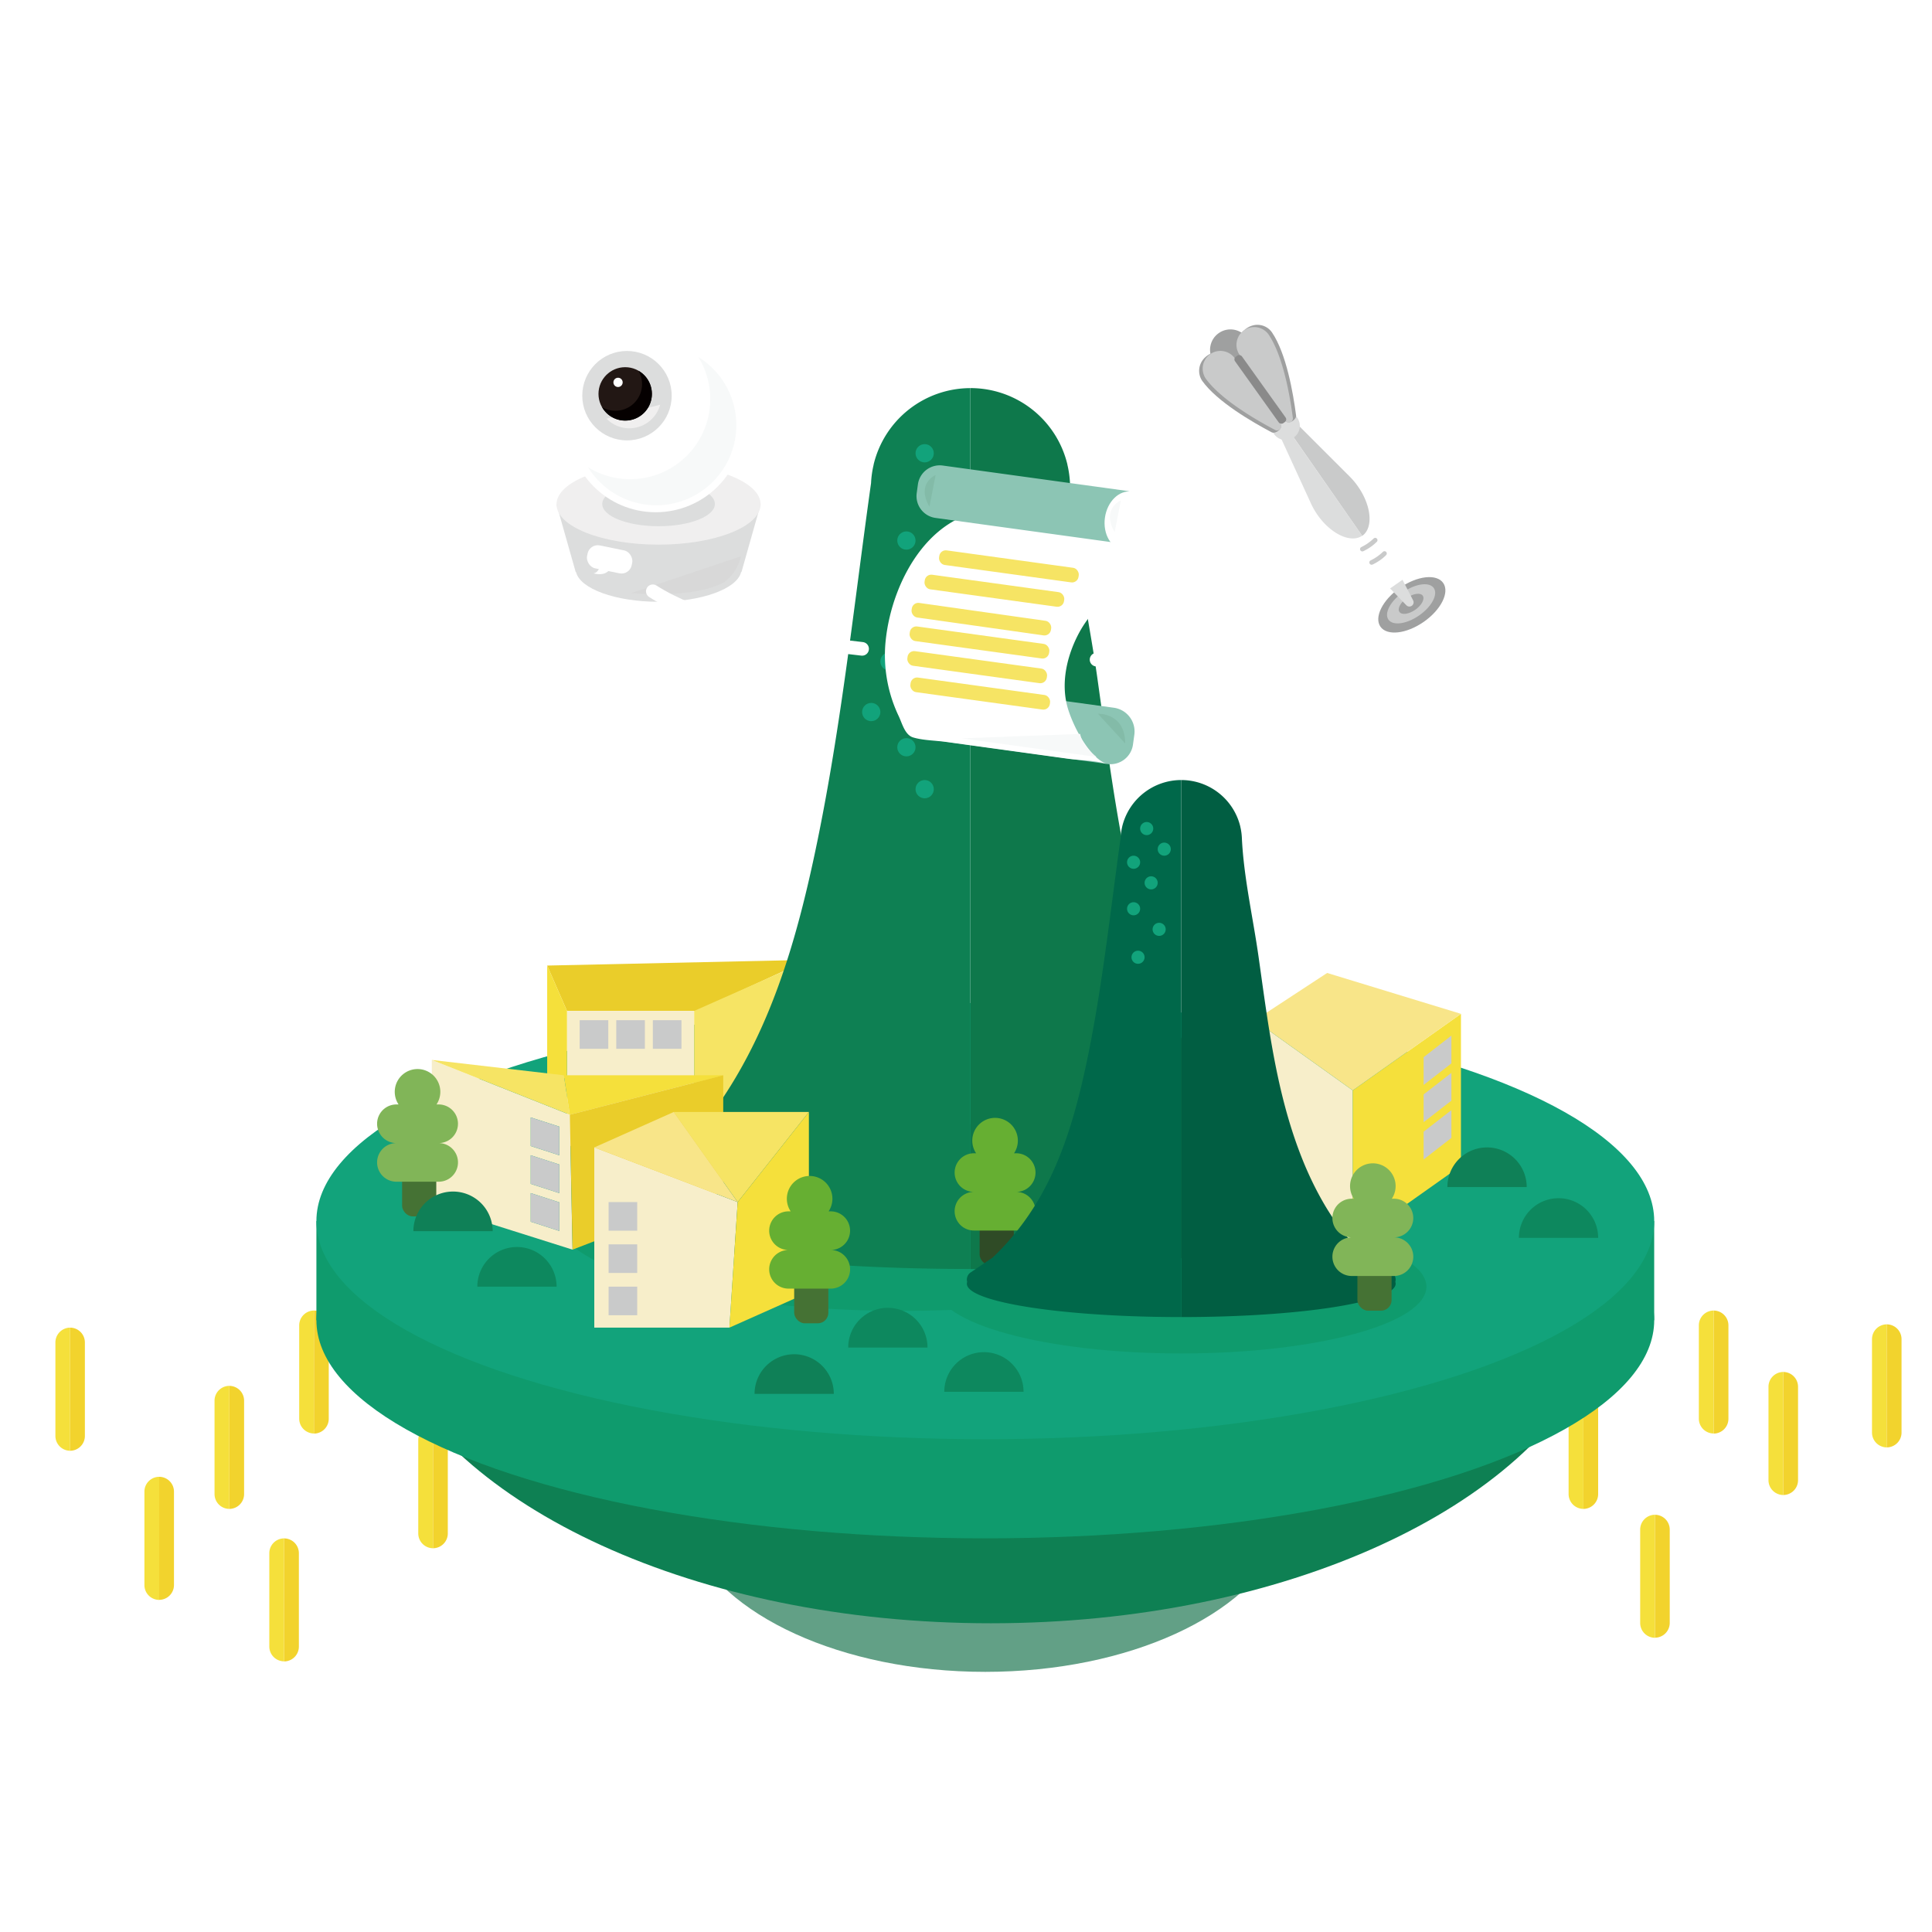 <svg id="f264244d-50e3-471c-bc94-b60b6916aa0e" data-name="圖層 1" xmlns="http://www.w3.org/2000/svg" viewBox="0 0 992.13 992.13"><defs><style>.b56b748f-7332-4254-b393-47cebc32f1a3{fill:#f5e03b;}.\38 561c42c-3bb8-4761-ab30-1879a7466108{fill:#f2d32d;}.\31 6df21f7-6a6e-48b4-906b-2917e311256c{fill:#62a086;}.e1f230b3-d1d1-4738-8fe3-caaec34c8f58{fill:#0e8053;}.\32 6ae59b1-04a4-4c6a-8778-3ce4b2ae7686{fill:#0f9b6d;}.\32 ce059da-54fe-48a2-9fe4-6fb1335ca967{fill:#12a37b;}.f6792d0e-aa53-4041-98a6-9c2b2dffec02{fill:#0d885e;}.\36 be023d9-ae04-4bc9-b5fc-6857a83affab{fill:#0f8057;}.cbf238d7-36e4-492e-a3fb-d5cef336b883{fill:#eacd2a;}.\36 32fab99-02d4-4be6-945d-cec0082ff583{fill:#f7eeca;}.a2ad1a66-c5cc-48ca-8092-c264c77920be{fill:#f6e464;}.\32 4b6d9be-a603-4f38-a528-7f9eb2827288{fill:#c9caca;}.\36 f7b763a-e51d-4af4-93ba-2d75985c683e{fill:#f8e589;}.dc66a61c-7e7b-4969-a222-8c3c5339c501{fill:none;stroke:#fff;stroke-linecap:round;stroke-linejoin:round;stroke-width:7px;}.\30 289f94a-2566-45e3-a991-e964b0700a8a{fill:#0e784b;}.\36 97c3b4d-dc02-4bcf-bd06-db3b7dc6add1{fill:#2f4b26;}.\32 153f1da-2250-4857-ab06-e92525970aa2{fill:#66af32;}.\34 4dca7db-f397-4898-8d85-4238ea3cf5c4{fill:#00684a;}.\35 e222657-0065-476c-936d-b262166b0143{fill:#015e42;}.\35 6f91ed4-9d36-40d9-9b92-db7882f66483{fill:#dcdddd;}.be777dca-b24e-4787-8670-69d47247463d{fill:#f0efef;}.\32 d9dc091-f37a-4e94-86ce-3821fb71709f{fill:#fff;}.\37 8dfba76-feaf-450a-8e4b-dc7fc792b671{fill:#f7f9f9;}.edac9ad7-be63-47ca-9610-03837ff4da06{fill:#221714;}.\36 fa845cb-d7e1-431f-9a63-595c2169b3be{fill:#050000;}.\31 3fcb075-b9ef-4430-95ec-569df83e07a5{fill:#d8d8d8;}.\35 37a5d93-c904-4a17-ab50-9ac062dbeea3{fill:#8cc5b4;}.\35 a608898-fa65-4c12-9b70-5c8b3decef13{fill:#83bba8;}.e91d2099-c63a-44e9-927a-182a309af642{fill:#9fa0a0;}.d4483990-4533-4230-9999-d134732304f0{fill:#8a8a8a;}.\34 1eb86ef-f340-4433-8572-cd2405f0e5cc{fill:#457234;}.\36 a0b7182-f01e-4ba5-be4b-a44240ec28d3{fill:#81b558;}</style></defs><title>stars</title><g id="f5f8944d-e39e-44bc-bda3-e0d13003c90a" data-name="planet_station"><g id="bf2a74ea-cf5c-4204-a18b-e447b49fd3b2" data-name="light11"><path class="b56b748f-7332-4254-b393-47cebc32f1a3" d="M153.65,680.54v48a7.61,7.61,0,0,0,7.59,7.59V673A7.61,7.61,0,0,0,153.65,680.54Z"/><path class="8561c42c-3bb8-4761-ab30-1879a7466108" d="M161.23,673v63.18a7.61,7.61,0,0,0,7.59-7.59v-48A7.61,7.61,0,0,0,161.23,673Z"/></g><g id="bfb4b6fb-de22-4448-a2e8-fa7dc5d07d7d" data-name="light10"><path class="b56b748f-7332-4254-b393-47cebc32f1a3" d="M214.79,739.47v48a7.61,7.61,0,0,0,7.59,7.59V731.88A7.61,7.61,0,0,0,214.79,739.47Z"/><path class="8561c42c-3bb8-4761-ab30-1879a7466108" d="M222.37,731.88v63.18a7.61,7.61,0,0,0,7.59-7.59v-48A7.61,7.61,0,0,0,222.37,731.88Z"/></g><g id="590f8d53-5642-49bc-b910-028097c0ffcc" data-name="light9"><path class="b56b748f-7332-4254-b393-47cebc32f1a3" d="M28.45,689.36v48A7.61,7.61,0,0,0,36,745V681.78A7.61,7.61,0,0,0,28.45,689.36Z"/><path class="8561c42c-3bb8-4761-ab30-1879a7466108" d="M36,681.78V745a7.61,7.61,0,0,0,7.59-7.59v-48A7.61,7.61,0,0,0,36,681.78Z"/></g><g id="9f234933-49a9-4b34-8469-5f6766c93fc3" data-name="light8"><path class="b56b748f-7332-4254-b393-47cebc32f1a3" d="M74.16,766v48a7.61,7.61,0,0,0,7.59,7.59V758.38A7.61,7.61,0,0,0,74.16,766Z"/><path class="8561c42c-3bb8-4761-ab30-1879a7466108" d="M81.75,758.38v63.18A7.61,7.61,0,0,0,89.34,814V766A7.61,7.61,0,0,0,81.75,758.38Z"/></g><g id="779992aa-9362-445a-b525-cec60c7b7572" data-name="light7"><path class="b56b748f-7332-4254-b393-47cebc32f1a3" d="M110.17,719.26v48a7.61,7.61,0,0,0,7.59,7.59V711.68A7.61,7.61,0,0,0,110.17,719.26Z"/><path class="8561c42c-3bb8-4761-ab30-1879a7466108" d="M117.76,711.68v63.18a7.61,7.61,0,0,0,7.59-7.59v-48A7.61,7.61,0,0,0,117.76,711.68Z"/></g><g id="e74e3d3d-c350-4fd2-afbc-b89b46fb930f" data-name="light6"><path class="b56b748f-7332-4254-b393-47cebc32f1a3" d="M138.3,797.55v48a7.61,7.61,0,0,0,7.59,7.59V790A7.61,7.61,0,0,0,138.3,797.55Z"/><path class="8561c42c-3bb8-4761-ab30-1879a7466108" d="M145.89,790v63.18a7.61,7.61,0,0,0,7.59-7.59v-48A7.61,7.61,0,0,0,145.89,790Z"/></g><g id="7ab5a795-8ae6-4986-8449-7903894e5254" data-name="light5"><path class="b56b748f-7332-4254-b393-47cebc32f1a3" d="M805.52,719.26v48a7.61,7.61,0,0,0,7.59,7.59V711.68A7.61,7.61,0,0,0,805.52,719.26Z"/><path class="8561c42c-3bb8-4761-ab30-1879a7466108" d="M813.1,711.68v63.18a7.61,7.61,0,0,0,7.59-7.59v-48A7.61,7.61,0,0,0,813.1,711.68Z"/></g><g id="617f3ab4-2beb-4b17-be12-5b58d3b61733" data-name="light4"><path class="b56b748f-7332-4254-b393-47cebc32f1a3" d="M842.27,785.45v48a7.61,7.61,0,0,0,7.59,7.59V777.87A7.61,7.61,0,0,0,842.27,785.45Z"/><path class="8561c42c-3bb8-4761-ab30-1879a7466108" d="M849.86,777.87V841a7.61,7.61,0,0,0,7.59-7.59v-48A7.61,7.61,0,0,0,849.86,777.87Z"/></g><g id="19829892-0529-488f-bf95-a21dcea4638d" data-name="light3"><path class="b56b748f-7332-4254-b393-47cebc32f1a3" d="M872.4,680.54v48a7.61,7.61,0,0,0,7.59,7.59V673A7.61,7.61,0,0,0,872.4,680.54Z"/><path class="8561c42c-3bb8-4761-ab30-1879a7466108" d="M880,673v63.18a7.61,7.61,0,0,0,7.59-7.59v-48A7.61,7.61,0,0,0,880,673Z"/></g><g id="33e9337a-29bb-4edc-a1c7-6b91811a73bf" data-name="light2"><path class="b56b748f-7332-4254-b393-47cebc32f1a3" d="M908.16,712.13v48a7.61,7.61,0,0,0,7.59,7.59V704.54A7.61,7.61,0,0,0,908.16,712.13Z"/><path class="8561c42c-3bb8-4761-ab30-1879a7466108" d="M915.75,704.54v63.18a7.61,7.61,0,0,0,7.59-7.59v-48A7.61,7.61,0,0,0,915.75,704.54Z"/></g><g id="65ed241a-4465-4462-9a82-d0c5d92af77b" data-name="light1"><path class="b56b748f-7332-4254-b393-47cebc32f1a3" d="M961.32,687.68v48a7.61,7.61,0,0,0,7.59,7.59V680.09A7.61,7.61,0,0,0,961.32,687.68Z"/><path class="8561c42c-3bb8-4761-ab30-1879a7466108" d="M968.9,680.09v63.18a7.61,7.61,0,0,0,7.59-7.59v-48A7.61,7.61,0,0,0,968.9,680.09Z"/></g><path class="16df21f7-6a6e-48b4-906b-2917e311256c" d="M353.65,790c16.57,39.32,78.48,68.54,152.33,68.54S641.73,829.29,658.3,790Z"/><path class="e1f230b3-d1d1-4738-8fe3-caaec34c8f58" d="M197.13,693.36C231,773.81,357.69,833.59,508.79,833.59s277.75-59.78,311.66-140.23Z"/><ellipse class="26ae59b1-04a4-4c6a-8778-3ce4b2ae7686" cx="505.98" cy="677.96" rx="343.5" ry="112.01"/><rect class="26ae59b1-04a4-4c6a-8778-3ce4b2ae7686" x="162.48" y="627.06" width="686.99" height="50.9"/><ellipse class="2ce059da-54fe-48a2-9fe4-6fb1335ca967" cx="505.98" cy="627.06" rx="343.5" ry="112.01"/><ellipse class="26ae59b1-04a4-4c6a-8778-3ce4b2ae7686" cx="462.81" cy="624.74" rx="177.74" ry="48.45"/><ellipse class="26ae59b1-04a4-4c6a-8778-3ce4b2ae7686" cx="606.59" cy="660.72" rx="125.91" ry="34.32"/><path class="f6792d0e-aa53-4041-98a6-9c2b2dffec02" d="M800.34,615.31A20.35,20.35,0,0,0,780,635.67h40.7A20.35,20.35,0,0,0,800.34,615.31Z"/><path class="f6792d0e-aa53-4041-98a6-9c2b2dffec02" d="M505.27,694.37a20.35,20.35,0,0,0-20.35,20.35h40.7A20.35,20.35,0,0,0,505.27,694.37Z"/><path class="6be023d9-ae04-4bc9-b5fc-6857a83affab" d="M407.83,695.44a20.35,20.35,0,0,0-20.35,20.35h40.7A20.35,20.35,0,0,0,407.83,695.44Z"/><polygon class="cbf238d7-36e4-492e-a3fb-d5cef336b883" points="280.99 495.84 291.16 519.13 357.8 519.13 415.03 492.9 280.99 495.84"/><rect class="632fab99-02d4-4be6-945d-cec0082ff583" x="291.16" y="519.13" width="65.31" height="69.31"/><polygon class="a2ad1a66-c5cc-48ca-8092-c264c77920be" points="403.44 498.32 389.79 557.12 356.47 588.44 356.47 519.13 403.44 498.32"/><rect class="24b6d9be-a603-4f38-a528-7f9eb2827288" x="297.68" y="523.9" width="14.69" height="14.69"/><rect class="24b6d9be-a603-4f38-a528-7f9eb2827288" x="316.47" y="523.9" width="14.69" height="14.69"/><rect class="24b6d9be-a603-4f38-a528-7f9eb2827288" x="335.25" y="523.9" width="14.69" height="14.69"/><polygon class="b56b748f-7332-4254-b393-47cebc32f1a3" points="280.99 495.84 280.99 552.18 291.16 553.78 291.16 519.13 280.99 495.84"/><polygon class="632fab99-02d4-4be6-945d-cec0082ff583" points="644.36 523.99 694.68 559.95 694.68 637.97 654.11 610.51 644.36 523.99"/><polygon class="b56b748f-7332-4254-b393-47cebc32f1a3" points="694.68 559.95 750.24 520.63 750.24 598.65 694.68 637.97 694.68 559.95"/><polygon class="6f7b763a-e51d-4af4-93ba-2d75985c683e" points="644.36 523.99 694.68 559.95 750.24 520.63 681.52 499.64 644.36 523.99"/><path class="dc66a61c-7e7b-4969-a222-8c3c5339c501" d="M359.92,242.48c26.79-9.93,64.3-17.08,107.14-19.82"/><path class="dc66a61c-7e7b-4969-a222-8c3c5339c501" d="M539.7,225.3s56.46.67,92.28,10.86c26.22,7.46,45.86,16.88,55.74,27.56"/><path class="e1f230b3-d1d1-4738-8fe3-caaec34c8f58" d="M498.37,199.31a51.17,51.17,0,0,0-49.74,39.23l0,.13a51.1,51.1,0,0,0-1.32,9.4c-9.13,65-15.85,130.43-29.84,194.62-13.13,60.26-32.18,115.28-77.9,158.83L321,614a7.2,7.2,0,0,0-3,8,4.68,4.68,0,0,0-.27,1.54c0,15.53,80.86,28.11,180.61,28.11h0V199.31Z"/><path class="0289f94a-2566-45e3-a991-e964b0700a8a" d="M679,623.57a4.68,4.68,0,0,0-.27-1.54,7.2,7.2,0,0,0-3-8l-18.53-12.53c-26.05-17.62-46.54-56.66-57.68-85.05-21.08-53.71-27.95-110.92-35.91-167.62-4.65-33.09-12.62-67.37-14.15-100.77a51.1,51.1,0,0,0-1.32-9.4s0-.13,0-.13a51.15,51.15,0,0,0-49.73-39.23V651.68C598.11,651.68,679,639.09,679,623.57Z"/><circle class="2ce059da-54fe-48a2-9fe4-6fb1335ca967" cx="474.84" cy="232.76" r="4.69"/><circle class="2ce059da-54fe-48a2-9fe4-6fb1335ca967" cx="484" cy="255.27" r="4.69"/><circle class="2ce059da-54fe-48a2-9fe4-6fb1335ca967" cx="465.46" cy="277.58" r="4.69"/><circle class="2ce059da-54fe-48a2-9fe4-6fb1335ca967" cx="484" cy="296.34" r="4.69"/><circle class="2ce059da-54fe-48a2-9fe4-6fb1335ca967" cx="465.46" cy="315.09" r="4.69"/><circle class="2ce059da-54fe-48a2-9fe4-6fb1335ca967" cx="474.84" cy="356.28" r="4.69"/><circle class="2ce059da-54fe-48a2-9fe4-6fb1335ca967" cx="447.4" cy="365.65" r="4.69"/><circle class="2ce059da-54fe-48a2-9fe4-6fb1335ca967" cx="465.46" cy="383.73" r="4.69"/><circle class="2ce059da-54fe-48a2-9fe4-6fb1335ca967" cx="484" cy="330.28" r="4.69"/><circle class="2ce059da-54fe-48a2-9fe4-6fb1335ca967" cx="456.77" cy="339.66" r="4.69"/><circle class="2ce059da-54fe-48a2-9fe4-6fb1335ca967" cx="474.84" cy="405.26" r="4.69"/><rect class="697c3b4d-dc02-4bcf-bd06-db3b7dc6add1" x="503.06" y="620.72" width="17.55" height="29" rx="5.43" ry="5.43"/><path class="2153f1da-2250-4857-ab06-e92525970aa2" d="M521.84,612.07a9.92,9.92,0,0,0,0-19.84h-1.1a11.7,11.7,0,1,0-19.49,0h-1.1a9.92,9.92,0,0,0,0,19.84,9.92,9.92,0,1,0,0,19.84h21.7a9.92,9.92,0,1,0,0-19.84Z"/><path class="44dca7db-f397-4898-8d85-4238ea3cf5c4" d="M606.59,400.57a31.2,31.2,0,0,0-30.32,23.91v.08a31.15,31.15,0,0,0-.8,5.73c-5.56,39.62-9.67,79.51-18.19,118.65-8,36.74-19.62,70.28-47.49,96.82l-11.3,7.64a4.39,4.39,0,0,0-1.82,4.87,2.86,2.86,0,0,0-.17.94c0,9.47,49.29,17.14,110.1,17.14h0V400.57Z"/><path class="5e222657-0065-476c-936d-b262166b0143" d="M716.7,659.21a2.86,2.86,0,0,0-.17-.94,4.39,4.39,0,0,0-1.82-4.87l-11.3-7.64C687.53,635,675,611.22,668.25,593.91c-12.85-32.75-17-67.62-21.89-102.19-2.83-20.17-7.69-41.07-8.63-61.43a31.15,31.15,0,0,0-.8-5.73s0-.08,0-.08a31.18,31.18,0,0,0-30.32-23.91V676.35C667.4,676.35,716.7,668.67,716.7,659.21Z"/><circle class="2ce059da-54fe-48a2-9fe4-6fb1335ca967" cx="588.86" cy="425.49" r="3.37"/><circle class="2ce059da-54fe-48a2-9fe4-6fb1335ca967" cx="597.87" cy="436.06" r="3.37"/><circle class="2ce059da-54fe-48a2-9fe4-6fb1335ca967" cx="584.41" cy="491.57" r="3.37"/><circle class="2ce059da-54fe-48a2-9fe4-6fb1335ca967" cx="582.13" cy="442.79" r="3.37"/><circle class="2ce059da-54fe-48a2-9fe4-6fb1335ca967" cx="595.25" cy="477.24" r="3.37"/><circle class="2ce059da-54fe-48a2-9fe4-6fb1335ca967" cx="591.14" cy="453.36" r="3.37"/><circle class="2ce059da-54fe-48a2-9fe4-6fb1335ca967" cx="582.13" cy="466.67" r="3.37"/><path class="632fab99-02d4-4be6-945d-cec0082ff583" d="M221.74,544.31V618.9L294,641.72l-1.39-69.28Zm65.49,87.81-14.69-4.74V612.69l14.69,4.74Zm0-19.43-14.69-4.74V593.26L287.23,598Zm0-19.43-14.69-4.74V573.82l14.69,4.74Z"/><polygon class="24b6d9be-a603-4f38-a528-7f9eb2827288" points="272.54 588.51 287.23 593.26 287.23 578.57 272.54 573.83 272.54 588.51"/><polygon class="24b6d9be-a603-4f38-a528-7f9eb2827288" points="272.54 607.95 287.23 612.69 287.23 598 272.54 593.26 272.54 607.95"/><polygon class="24b6d9be-a603-4f38-a528-7f9eb2827288" points="272.54 627.38 287.23 632.12 287.23 617.43 272.54 612.69 272.54 627.38"/><polygon class="b56b748f-7332-4254-b393-47cebc32f1a3" points="371.4 552.18 289.55 552.18 292.63 572.44 371.4 552.18"/><polygon class="a2ad1a66-c5cc-48ca-8092-c264c77920be" points="289.55 552.18 221.74 544.31 292.63 572.44 289.55 552.18"/><polygon class="cbf238d7-36e4-492e-a3fb-d5cef336b883" points="292.63 572.44 294.03 641.72 371.4 611.82 371.4 552.18 292.63 572.44"/><polygon class="632fab99-02d4-4be6-945d-cec0082ff583" points="374.58 681.77 305.18 681.77 305.18 589.23 378.82 617.3 374.58 681.77"/><polygon class="b56b748f-7332-4254-b393-47cebc32f1a3" points="415.39 663.58 374.58 681.77 378.82 617.3 415.39 571.03 415.39 663.58"/><polygon class="a2ad1a66-c5cc-48ca-8092-c264c77920be" points="345.98 571.03 378.82 617.3 415.39 571.03 345.98 571.03"/><polygon class="6f7b763a-e51d-4af4-93ba-2d75985c683e" points="305.18 589.23 378.82 617.3 345.98 571.03 305.18 589.23"/><rect class="24b6d9be-a603-4f38-a528-7f9eb2827288" x="312.53" y="660.72" width="14.69" height="14.69"/><rect class="24b6d9be-a603-4f38-a528-7f9eb2827288" x="312.53" y="639.01" width="14.69" height="14.69"/><rect class="24b6d9be-a603-4f38-a528-7f9eb2827288" x="312.53" y="617.3" width="14.69" height="14.69"/><polygon class="24b6d9be-a603-4f38-a528-7f9eb2827288" points="745.33 546.08 731.06 557.16 731.06 542.89 745.33 531.81 745.33 546.08"/><polygon class="24b6d9be-a603-4f38-a528-7f9eb2827288" points="745.33 565.21 731.06 576.29 731.06 562.02 745.33 550.94 745.33 565.21"/><polygon class="24b6d9be-a603-4f38-a528-7f9eb2827288" points="745.33 584.34 731.06 595.42 731.06 581.15 745.33 570.07 745.33 584.34"/><path class="f6792d0e-aa53-4041-98a6-9c2b2dffec02" d="M265.47,640.37a20.35,20.35,0,0,0-20.35,20.35h40.7A20.35,20.35,0,0,0,265.47,640.37Z"/><path class="f6792d0e-aa53-4041-98a6-9c2b2dffec02" d="M455.94,671.6A20.35,20.35,0,0,0,435.59,692h40.7A20.35,20.35,0,0,0,455.94,671.6Z"/><path class="6be023d9-ae04-4bc9-b5fc-6857a83affab" d="M763.62,589.23a20.35,20.35,0,0,0-20.35,20.35H784A20.35,20.35,0,0,0,763.62,589.23Z"/><g id="9674fdc9-fa5a-4fed-8949-bdfd5db59ceb" data-name="eye"><path class="56f91ed4-9d36-40d9-9b92-db7882f66483" d="M390.6,259H285.79l9.84,34.76h.19c2,8.56,20.2,15.27,42.38,15.27s40.39-6.71,42.38-15.27h.19Z"/><ellipse class="be777dca-b24e-4787-8670-69d47247463d" cx="338.19" cy="258.98" rx="52.41" ry="20.71"/><ellipse class="56f91ed4-9d36-40d9-9b92-db7882f66483" cx="338.19" cy="258.8" rx="28.92" ry="11.43"/><circle class="2d9dc091-f37a-4e94-86ce-3821fb71709f" cx="336.73" cy="218.06" r="44.99"/><path class="78dfba76-feaf-450a-8e4b-dc7fc792b671" d="M358.6,183.34A41.13,41.13,0,0,1,302,239.95a41.13,41.13,0,1,0,56.61-56.61Z"/><circle class="56f91ed4-9d36-40d9-9b92-db7882f66483" cx="321.97" cy="203.19" r="22.96"/><path class="be777dca-b24e-4787-8670-69d47247463d" d="M311.47,215A16.38,16.38,0,0,0,339,207.83Z"/><circle class="edac9ad7-be63-47ca-9610-03837ff4da06" cx="321.05" cy="202.27" r="13.71"/><path class="6fa845cb-d7e1-431f-9a63-595c2169b3be" d="M327.88,190.4a13.69,13.69,0,0,1-18.7,18.7,13.7,13.7,0,1,0,18.7-18.7Z"/><circle class="2d9dc091-f37a-4e94-86ce-3821fb71709f" cx="317.38" cy="196.36" r="2.38"/><path class="13fcb075-b9ef-4430-95ec-569df83e07a5" d="M324.24,304.53s31.25,3.3,47.71-5.56a23,23,0,0,0,8.55-13.31Z"/><rect class="2d9dc091-f37a-4e94-86ce-3821fb71709f" x="301.38" y="281.24" width="23.4" height="12.01" rx="5.34" ry="5.34" transform="translate(64.14 -57.08) rotate(11.6)"/><path class="2d9dc091-f37a-4e94-86ce-3821fb71709f" d="M308.17,290.48s-.65,3.56-3.4,3.94c0,0,6.41,2.1,8.83-2.82Z"/></g><circle class="2d9dc091-f37a-4e94-86ce-3821fb71709f" cx="355.96" cy="328.53" r="2.65"/><circle class="2d9dc091-f37a-4e94-86ce-3821fb71709f" cx="381" cy="309.01" r="2.65"/><circle class="2d9dc091-f37a-4e94-86ce-3821fb71709f" cx="399.04" cy="311.67" r="2.65"/><circle class="2d9dc091-f37a-4e94-86ce-3821fb71709f" cx="408.06" cy="339.66" r="2.65"/><circle class="2d9dc091-f37a-4e94-86ce-3821fb71709f" cx="413.49" cy="243.08" r="2.65"/><circle class="2d9dc091-f37a-4e94-86ce-3821fb71709f" cx="434.89" cy="210.72" r="2.65"/><circle class="2d9dc091-f37a-4e94-86ce-3821fb71709f" cx="588.67" cy="243.08" r="2.65"/><circle class="2d9dc091-f37a-4e94-86ce-3821fb71709f" cx="561.54" cy="203.36" r="2.65"/><circle class="2d9dc091-f37a-4e94-86ce-3821fb71709f" cx="581.74" cy="212.77" r="2.65"/><circle class="2d9dc091-f37a-4e94-86ce-3821fb71709f" cx="604.55" cy="210.12" r="2.65"/><circle class="2d9dc091-f37a-4e94-86ce-3821fb71709f" cx="622.42" cy="222.66" r="2.65"/><circle class="2d9dc091-f37a-4e94-86ce-3821fb71709f" cx="642.05" cy="222.66" r="2.65"/><circle class="2d9dc091-f37a-4e94-86ce-3821fb71709f" cx="604.55" cy="244.51" r="2.65"/><circle class="2d9dc091-f37a-4e94-86ce-3821fb71709f" cx="588.67" cy="318.42" r="2.65"/><circle class="2d9dc091-f37a-4e94-86ce-3821fb71709f" cx="605.26" cy="323.86" r="2.65"/><circle class="2d9dc091-f37a-4e94-86ce-3821fb71709f" cx="634.25" cy="342.31" r="2.65"/><circle class="2d9dc091-f37a-4e94-86ce-3821fb71709f" cx="644.7" cy="318.42" r="2.65"/><circle class="2d9dc091-f37a-4e94-86ce-3821fb71709f" cx="664.69" cy="334.97" r="2.65"/><circle class="2d9dc091-f37a-4e94-86ce-3821fb71709f" cx="678.97" cy="335.8" r="2.65"/><circle class="2d9dc091-f37a-4e94-86ce-3821fb71709f" cx="581.74" cy="351.59" r="2.65"/><circle class="2d9dc091-f37a-4e94-86ce-3821fb71709f" cx="408.06" cy="210.58" r="2.65"/><circle class="2d9dc091-f37a-4e94-86ce-3821fb71709f" cx="388.66" cy="342.63" r="2.65"/><path class="dc66a61c-7e7b-4969-a222-8c3c5339c501" d="M442.71,333.2c-47.39-5.13-86.07-15.85-107.47-29.56"/><path class="dc66a61c-7e7b-4969-a222-8c3c5339c501" d="M563.11,338.74s23.32,0,42.49-2.43c54-6.85,69.61-18.79,86.23-31.48"/><g id="873125db-5da8-4101-9989-8abc87348410" data-name="paper"><path class="537a5d93-c904-4a17-ab50-9ac062dbeea3" d="M477,357h93.43a12.3,12.3,0,0,1,12.3,12.3v5.14A11.67,11.67,0,0,1,571,386.07H477a11.67,11.67,0,0,1-11.67-11.67v-5.77A11.67,11.67,0,0,1,477,357Z" transform="translate(55.6 -68.03) rotate(7.84)"/><path class="5a608898-fa65-4c12-9b70-5c8b3decef13" d="M563.81,366.52s14-.64,14,15.27Z"/><path class="2d9dc091-f37a-4e94-86ce-3821fb71709f" d="M580.6,252.39c-6.27-.86-12.38,5.26-14.28,14l-51-4.33c-35.25-3-57.35,34.22-60.58,67.64a72.6,72.6,0,0,0,6.78,38.07c1.71,3.57,3.13,9.62,7.37,10.91,5.12,1.56,11.55,1.57,16.9,2.31l19.86,2.74,42.58,5.87c6.44.89,14.22.8,20.43,2.81-9.68-3.14-18.53-21.31-20.76-30.37-2-8.16-1.27-16.81,1.2-25a66.07,66.07,0,0,1,5.26-12.47c9.71-17.78,31.39-31.23,35.85-51.8.07-.33.12-.63.16-.92l0-.12C591.72,262,587.34,253.32,580.6,252.39Z"/><path class="537a5d93-c904-4a17-ab50-9ac062dbeea3" d="M481.81,245.5h95.13a11.93,11.93,0,0,1,11.93,11.93v3.91a11.32,11.32,0,0,1-11.32,11.32H481.81a11.32,11.32,0,0,1-11.32-11.32v-4.52a11.32,11.32,0,0,1,11.32-11.32Z" transform="translate(40.31 -69.86) rotate(7.84)"/><ellipse class="2d9dc091-f37a-4e94-86ce-3821fb71709f" cx="579.09" cy="267.5" rx="15.18" ry="11.76" transform="translate(235.06 804.67) rotate(-82.16)"/><path class="5a608898-fa65-4c12-9b70-5c8b3decef13" d="M480.47,243.93s-10.12,4.19-3.18,16.31Z"/><path class="78dfba76-feaf-450a-8e4b-dc7fc792b671" d="M575.58,257s-10.12,4.19-3.18,16.31Z"/><rect class="a2ad1a66-c5cc-48ca-8092-c264c77920be" x="481.93" y="287.1" width="72.3" height="7.56" rx="3.36" ry="3.36" transform="translate(44.54 -67.98) rotate(7.84)"/><rect class="a2ad1a66-c5cc-48ca-8092-c264c77920be" x="474.47" y="299.6" width="72.3" height="7.56" rx="3.36" ry="3.36" transform="translate(46.18 -66.84) rotate(7.84)"/><rect class="a2ad1a66-c5cc-48ca-8092-c264c77920be" x="469.26" y="312.59" width="72.3" height="7.56" rx="3.36" ry="3.36" transform="matrix(0.99, 0.14, -0.14, 0.99, 47.9, -66.01)"/><rect class="a2ad1a66-c5cc-48ca-8092-c264c77920be" x="466.81" y="326.18" width="72.3" height="7.56" rx="3.36" ry="3.36" transform="translate(49.73 -65.55) rotate(7.84)"/><rect class="a2ad1a66-c5cc-48ca-8092-c264c77920be" x="465.64" y="338.85" width="72.3" height="7.56" rx="3.36" ry="3.36" transform="translate(51.45 -65.27) rotate(7.84)"/><rect class="a2ad1a66-c5cc-48ca-8092-c264c77920be" x="467.19" y="352.41" width="72.3" height="7.56" rx="3.36" ry="3.36" transform="translate(53.32 -65.36) rotate(7.84)"/><path class="78dfba76-feaf-450a-8e4b-dc7fc792b671" d="M493.88,379.16l69.23,9.54s-7-4.87-8.45-11.82Z"/></g><g id="9461c5f8-0664-4cb9-9cef-1d88a1af1c4c" data-name="target"><ellipse class="e91d2099-c63a-44e9-927a-182a309af642" cx="725.01" cy="310.61" rx="19.64" ry="10.67" transform="translate(-47.49 469.85) rotate(-34.84)"/><ellipse class="24b6d9be-a603-4f38-a528-7f9eb2827288" cx="724.64" cy="310.09" rx="14.19" ry="7.25" transform="translate(-47.26 469.55) rotate(-34.84)"/><ellipse class="e91d2099-c63a-44e9-927a-182a309af642" cx="724.64" cy="310.09" rx="7.29" ry="3.72" transform="translate(-47.26 469.55) rotate(-34.84)"/><polygon class="2d9dc091-f37a-4e94-86ce-3821fb71709f" points="691.97 274.42 691.91 283.41 709.43 270.78 700.84 268.25 691.97 274.42"/><ellipse class="2d9dc091-f37a-4e94-86ce-3821fb71709f" cx="701.08" cy="277.44" rx="11.03" ry="2.7" transform="translate(-32.83 450.24) rotate(-34.84)"/><polygon class="2d9dc091-f37a-4e94-86ce-3821fb71709f" points="701.69 297.01 713.84 302.18 720.22 297.74 719.38 284.96 701.69 297.01"/><ellipse class="2d9dc091-f37a-4e94-86ce-3821fb71709f" cx="709.73" cy="289.81" rx="11.03" ry="6.98" transform="translate(-38.35 457.39) rotate(-34.84)"/><ellipse class="2d9dc091-f37a-4e94-86ce-3821fb71709f" cx="704.96" cy="282.96" rx="11.03" ry="6.98" transform="translate(-35.29 453.44) rotate(-34.84)"/><path class="24b6d9be-a603-4f38-a528-7f9eb2827288" d="M693.28,244.89h0l0,0-.09-.09-26.43-26.41a3.42,3.42,0,0,0-4.75-.85l-1.75,1.22,39.27,56.42h0c5.76-4,4.82-15.33-2.11-25.28A37,37,0,0,0,693.28,244.89Z"/><path class="56f91ed4-9d36-40d9-9b92-db7882f66483" d="M658.5,219.89a3.42,3.42,0,0,0-.85,4.75l15.53,33.83.18.39.1.21h0a37.06,37.06,0,0,0,3.06,5.26c6.92,9.94,17.19,14.76,23,10.78L660.2,218.7Z"/><circle class="56f91ed4-9d36-40d9-9b92-db7882f66483" cx="660.2" cy="218.7" r="7.29" transform="translate(-6.6 416.36) rotate(-34.84)"/><circle class="e91d2099-c63a-44e9-927a-182a309af642" cx="632.59" cy="178.97" r="10.5" transform="matrix(0.82, -0.57, 0.57, 0.82, 11.14, 393.46)"/><path class="e91d2099-c63a-44e9-927a-182a309af642" d="M652.67,216.41,624,185l17.24-12,18.07,39a4,4,0,0,1-1.35,5h0A4,4,0,0,1,652.67,216.41Z"/><path class="e91d2099-c63a-44e9-927a-182a309af642" d="M632.38,185.2c-2.87-4.13-6.51-5.8-11-3.46-6.09,3.2-6.86,9.74-4,13.87,7.64,10.64,25.47,21,35.67,26.4,2,1,6.08-2,4.45-4.29Z"/><path class="24b6d9be-a603-4f38-a528-7f9eb2827288" d="M657.56,217.71,634.1,184a9.1,9.1,0,1,0-14.36,11.16c7.93,10.37,25.13,20.41,35.08,25.64A2.13,2.13,0,0,0,657.56,217.71Z"/><path class="e91d2099-c63a-44e9-927a-182a309af642" d="M638.86,169.6c-3.74,3.36-3.43,7.35-.56,11.48L660,216c1.63,2.34,5.86-.47,5.57-2.68-1.49-11.42-5-31.75-12.37-42.62C650.37,166.56,644,165,638.86,169.6Z"/><path class="24b6d9be-a603-4f38-a528-7f9eb2827288" d="M663.9,214.49c-1.46-11.15-4.89-30.77-11.86-41.8a9.21,9.21,0,0,0-.5-.81,9.1,9.1,0,0,0-14.95,10.4L660,216A2.13,2.13,0,0,0,663.9,214.49Z"/><path class="56f91ed4-9d36-40d9-9b92-db7882f66483" d="M713.84,302.18l8.34,8.62a2.17,2.17,0,0,0,3.49-2.51l-5.45-10.56Z"/><path class="24b6d9be-a603-4f38-a528-7f9eb2827288" d="M703.93,280.82a27.09,27.09,0,0,1-3.83,2.23,1.17,1.17,0,0,1-1-2.13,24.25,24.25,0,0,0,6.27-4.36,1.17,1.17,0,1,1,1.67,1.64A22.05,22.05,0,0,1,703.93,280.82Z"/><path class="24b6d9be-a603-4f38-a528-7f9eb2827288" d="M708.7,287.67a27.09,27.09,0,0,1-3.83,2.23,1.17,1.17,0,0,1-1-2.13,24.25,24.25,0,0,0,6.27-4.36,1.17,1.17,0,1,1,1.67,1.64A22.05,22.05,0,0,1,708.7,287.67Z"/><rect class="d4483990-4533-4230-9999-d134732304f0" x="645.06" y="179.04" width="4.33" height="41.93" rx="1.66" ry="1.66" transform="translate(4.37 413.65) rotate(-35.56)"/></g><rect class="41eb86ef-f340-4433-8572-cd2405f0e5cc" x="407.83" y="650.55" width="17.55" height="29" rx="5.43" ry="5.43"/><path class="2153f1da-2250-4857-ab06-e92525970aa2" d="M426.61,641.9a9.92,9.92,0,0,0,0-19.84h-1.1a11.7,11.7,0,1,0-19.49,0h-1.1a9.92,9.92,0,0,0,0,19.84,9.92,9.92,0,0,0,0,19.84h21.7a9.92,9.92,0,0,0,0-19.84Z"/><rect class="41eb86ef-f340-4433-8572-cd2405f0e5cc" x="697.06" y="644.06" width="17.55" height="29" rx="5.43" ry="5.43"/><path class="6a0b7182-f01e-4ba5-be4b-a44240ec28d3" d="M715.83,635.41a9.92,9.92,0,0,0,0-19.84h-1.1a11.7,11.7,0,1,0-19.49,0h-1.1a9.92,9.92,0,0,0,0,19.84,9.92,9.92,0,0,0,0,19.84h21.7a9.92,9.92,0,1,0,0-19.84Z"/><rect class="41eb86ef-f340-4433-8572-cd2405f0e5cc" x="206.49" y="595.65" width="17.55" height="29" rx="5.43" ry="5.43"/><path class="6a0b7182-f01e-4ba5-be4b-a44240ec28d3" d="M225.26,587a9.92,9.92,0,0,0,0-19.84h-1.1a11.7,11.7,0,1,0-19.49,0h-1.1a9.92,9.92,0,0,0,0,19.84,9.92,9.92,0,0,0,0,19.84h21.7a9.92,9.92,0,1,0,0-19.84Z"/><path class="6be023d9-ae04-4bc9-b5fc-6857a83affab" d="M232.63,611.89a20.35,20.35,0,0,0-20.35,20.35H253A20.35,20.35,0,0,0,232.63,611.89Z"/></g></svg>